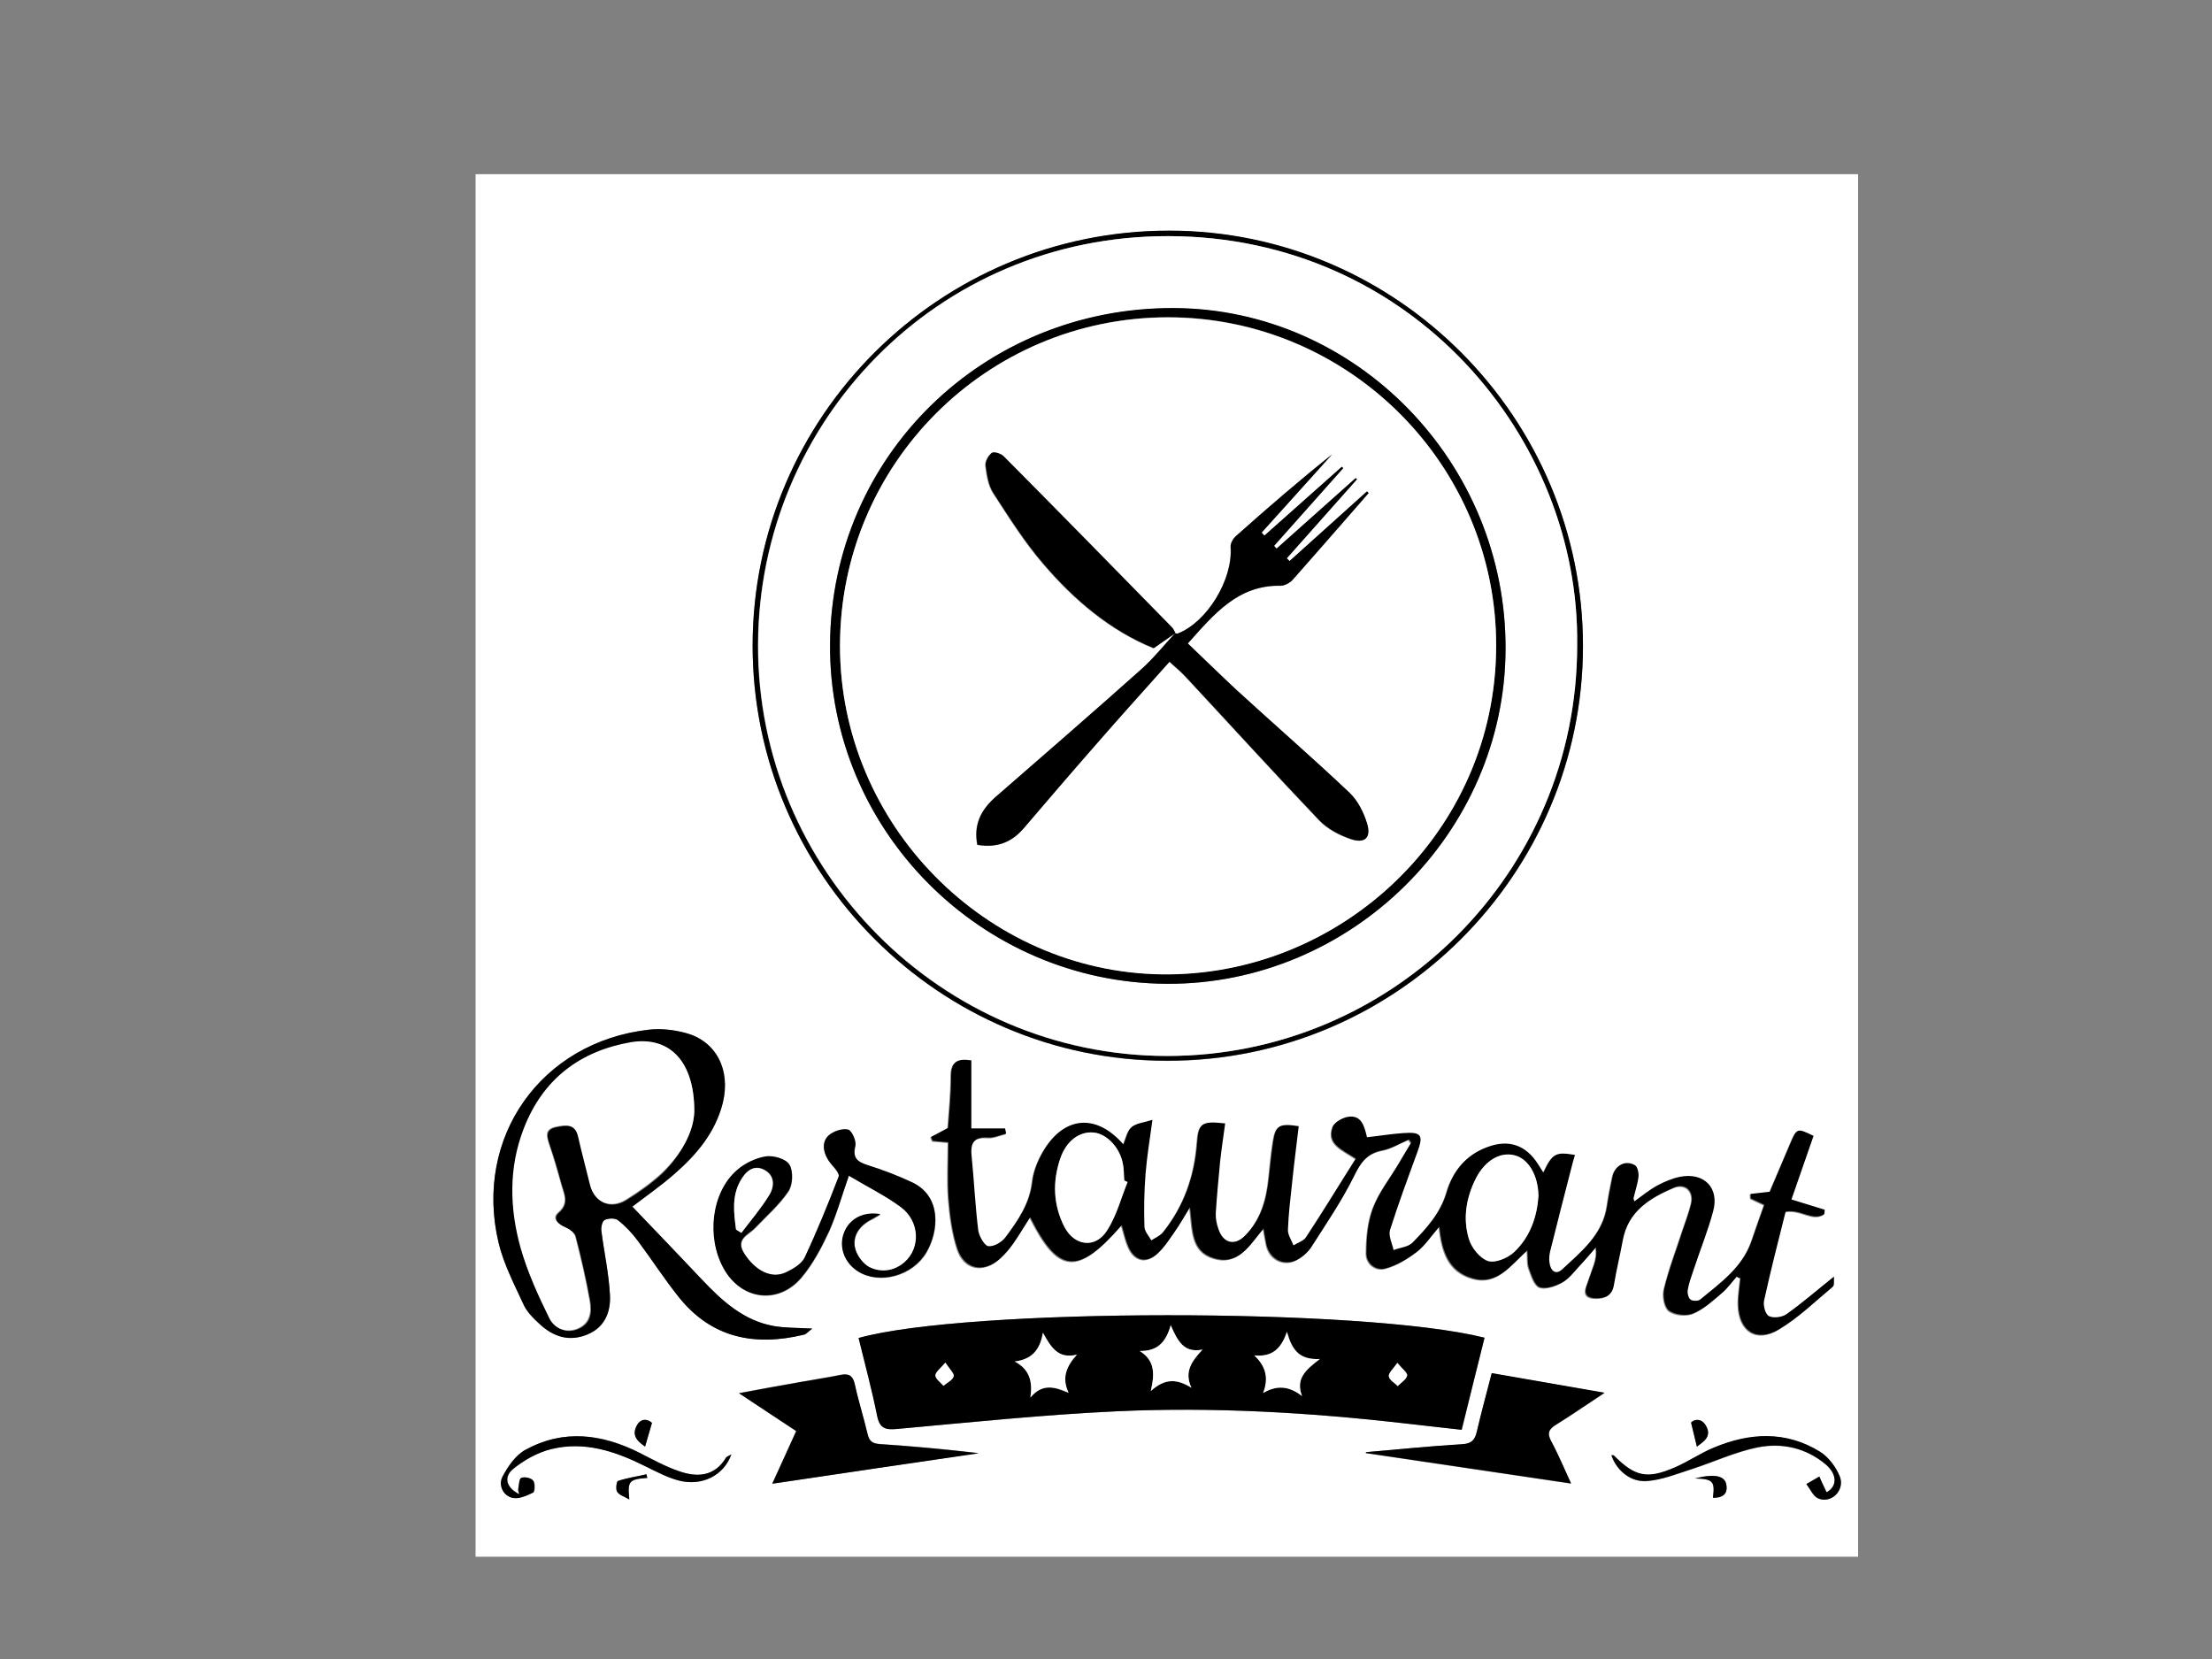 <?xml version="1.0" encoding="utf-8"?>
<!-- Generator: Adobe Illustrator 26.0.1, SVG Export Plug-In . SVG Version: 6.00 Build 0)  -->
<svg version="1.1" id="Layer_1" xmlns="http://www.w3.org/2000/svg" xmlns:xlink="http://www.w3.org/1999/xlink" x="0px" y="0px"
	 viewBox="0 0 800 600" style="enable-background:new 0 0 800 600;" xml:space="preserve">
<rect x="0" y="0" width="800" height="600" fill="#808080" stroke="none"/>
<style type="text/css">
	.st0{fill:#FFFFFF;}
</style>
<g>
	<g>
		<path class="st0" d="M172,563c0-166.7,0-333.3,0-500c166.7,0,333.3,0,500,0c0,166.7,0,333.3,0,500C505.3,563,338.7,563,172,563z
			 M536.9,483.8c-43.4-10.9-187.3-10.8-226.3,0.1c2.3,9.3,4.8,18.6,6.7,28.1c0.9,4.6,3,5.2,7.2,4.8c26.5-2.4,53-5.1,79.6-6.4
			c34.8-1.6,69.5,0.5,104.2,4.4c6.7,0.8,13.4,1.5,20.4,2.3C531.5,505.6,534.2,494.7,536.9,483.8z M628.1,461.7
			c0.4,0.3,0.8,0.5,1.1,0.8c-0.3,3.2-0.9,6.5-0.8,9.7c0.3,9.5,6.7,13.7,14.8,8.8c7-4.2,13.1-10.1,19.4-15.4c0.6-0.5,0.2-2.1,0.4-3.6
			c-6.2,5-11.5,9.5-17.2,13.6c-1.6,1.1-4.7,1.5-6.3,0.7c-1.3-0.6-2.1-3.9-1.8-5.6c2.4-11,5.3-21.8,7.8-32.2c5.5-1.1,9.9,3.6,14,0.9
			c0-0.5,0-1.1,0.1-1.6c-3.9-1.2-7.8-2.4-12-3.7c2.8-8,5.4-15.5,8-23c-6-2.9-6-2.9-8.4,2.8c-2.6,6.1-5.1,12.2-7.4,17.4
			c-3,0.3-5,0.6-7,0.8c0,0.5,0.1,1.1,0.1,1.6c1.6,0.7,3.1,1.5,4.9,2.3c-1.6,4.5-3.1,8.7-4.5,12.9c-3.3,9.7-11.3,15.3-18.7,21.4
			c-0.7,0.6-2.8,0.6-3.5,0c-0.8-0.6-1.2-2.4-1-3.5c0.4-2.4,1.3-4.8,2.1-7.2c2.4-7.1,5.2-14.1,7.1-21.3c2.3-8.5-3.4-14.1-12-12.4
			c-2.9,0.6-5.7,1.8-8.3,3.2c-2.9,1.6-5.4,3.7-8.2,5.7c-0.2-0.6-0.4-1-0.3-1.2c0.6-2.6,1.5-5.1,1.8-7.8c0.1-1.3-0.3-3.5-1.3-4.1
			c-3.5-2-7.3,0.1-8.1,4.2c-0.7,3.4-1.4,6.8-1.9,10.3c-1.5,10.5-9.2,16.5-16.2,23.1c-2.5,2.3-4.3,0.6-4.7-2.3
			c-0.2-1.3-0.1-2.7,0.2-4c2.5-10,5.1-20,7.6-29.9c0.4-1.7,0.9-3.4,1.4-5.1c-7-1.2-8.1-0.6-11.4,6.4c-0.7-1.1-1.3-2.1-1.9-3
			c-4.4-7-10.7-9.2-18.5-6.2c-7.6,2.9-12.3,8.7-14.5,16.1c-2.2,7.6-7.2,13.1-12.4,18.4c-1.6,1.6-4.5,1.9-6.9,2.7
			c-0.5-2.4-1.9-5.1-1.3-7.2c3-9.5,6.4-18.8,9.9-28.2c2.3-6.2,1.5-7.4-5.2-6.9c-4.3,0.3-8.5,1-13,1.5c-0.9-4.2-2-8.1-6.8-7.4
			c-2.1,0.3-5,1.9-5.6,3.7c-2.1,6.1,3.3,8,8.4,11.4c-6,9.6-11.8,19-17.9,28.3c-0.9,1.4-3.1,2.1-4.7,3.1c-0.7-1.9-2.1-3.8-2-5.7
			c0.2-5.6,0.9-11.3,1.5-16.9c0.7-6.9,1.6-13.7,2.4-20.5c-7-1.1-8.3-0.4-9.2,5.4c-0.7,4.4-1.1,8.9-1.6,13.4
			c-0.8,7.8-2.9,15.1-8.6,20.8c-3.8,3.8-7.9,2.7-9.6-2.3c-0.6-1.9-1.1-3.9-1-5.9c0.4-6.3,1-12.6,1.6-18.9c0.5-4.5,1.2-9,1.8-13.5
			c-8.3-0.9-9.6-0.3-10.1,6.8c-0.9,12.2-4.7,23-12.3,32.5c-1,1.3-2.9,2-4.3,3c-0.9-1.7-2.5-3.3-2.5-5c-0.2-6.3-0.1-12.7,0.4-19
			c0.5-6.2,1.6-12.4,2.5-19.6c-3.1,1-5.9,1.1-7.5,2.6c-1.6,1.4-2,4.1-3,6.3c-9.2-10.6-20.2-10.5-27.8,0.6c-2.5,3.7-4.6,8.4-5.1,12.8
			c-0.9,8-5.1,14-9.5,19.9c-1.4,1.9-4.3,3.6-6.4,3.5c-1.4-0.1-3.4-3.6-3.7-5.7c-1.1-8.9-1.5-17.9-2.4-26.8c-0.5-4.7,0.7-7.2,6-6.8
			c2.1,0.2,4.4-0.9,6.5-1.4c-0.1-0.6-0.3-1.3-0.4-1.9c-3.9,0-7.7,0-12.2,0c0-8.5,0-16.6,0-24.6c-5.1-0.8-7.3,0.5-7.3,5.6
			c0,6.6-0.7,13.2-1.1,18.8c-2.7,1.4-4.5,2.4-6.2,3.3c0.2,0.5,0.5,0.9,0.7,1.4c1.6,0.1,3.2,0.3,5.6,0.5c0,6.9-0.4,13.7,0.1,20.4
			c0.5,6.1,1.3,12.3,3.2,18.1c2.5,7.6,9.5,8.9,15.5,3.5c1.8-1.7,3.4-3.6,4.9-5.7c2.1-2.9,3.9-6,5.9-9.2
			c10.3,20.5,17.3,21.1,33.1,2.9c0.8,2.6,1.3,5.2,2.4,7.7c2.2,5.2,6.6,6.3,10.7,2.4c2.4-2.3,4.2-5.1,6.1-7.8
			c1.7-2.5,3.2-5.1,5.5-8.8c0.9,8.1,0.4,15.9,8.6,18.4c8.9,2.7,12.9-4.6,18-10.7c0.5,2.5,0.7,4.2,1.1,6c1.2,5.2,6.4,7.8,11.2,5.2
			c2-1.1,3.9-2.8,5.1-4.7c5.3-8.3,10.9-16.4,15.2-25.2c2.4-4.9,4.7-8.5,10.4-9.6c3.3-0.6,6.4-2.6,9.6-3.9c0.3,0.4,0.5,0.8,0.8,1.2
			c-1.4,2.4-2.8,4.8-4.3,7.2c-3.2,5.4-7.3,10.5-9.5,16.4c-1.9,5-2.4,10.9-2.4,16.4c0,3.7,3.5,6.4,7,5.4c4.1-1.1,8-3.5,11.4-6.1
			c2.9-2.2,5-5.5,8-9c0.9,9,3.3,16.2,12,18.7c9,2.6,13.7-4.6,19.8-10.1c0.2,2.7-0.1,4.7,0.6,6.5c0.9,2.5,2,6,3.9,6.8
			c2.2,0.8,5.7-0.4,8.1-1.7c2.4-1.3,4.2-3.8,6.1-5.8c2.1-2.2,4.1-4.6,6.1-6.9c0.4,2.4,0,4.3-0.6,6.1c-0.9,2.7-1.9,5.3-2.8,8
			c-1.1,3.2,0.6,4.3,3.5,4.3c3.3,0,5.7-1,6.4-4.8c0.9-5.4,2.3-10.7,3.2-16.1c1.9-10.5,9.8-15.4,18.5-19.1c4.2-1.8,7.4,1.2,6.3,5.7
			c-0.8,3.4-2.1,6.6-3.2,10c-2.3,6.9-4.9,13.8-6.6,20.9c-0.6,2.5,0.1,6.6,1.8,7.9c2,1.6,6.2,2,8.7,1c3.9-1.6,7.2-4.7,10.5-7.5
			C624.9,465.8,626.4,463.6,628.1,461.7z M228.7,436.4c4.6-3.5,10.2-7.4,15.3-11.9c8-7,14.7-15,17.4-25.6c3-11.9-2.3-22.3-13.4-25.3
			c-4.2-1.1-9-1.6-13.3-1.2c-38.9,4.4-63.4,38.9-54.4,77c1.8,7.8,5.7,15.2,9.1,22.5c1.2,2.6,3.5,4.9,5.7,6.9
			c5,4.6,10.8,6.5,17.4,3.8c6.3-2.6,8.4-8.3,8.1-14.2c-0.4-7.8-2.2-15.4-3.1-23.2c-0.2-1.3,0.3-3.6,1.2-4c1.3-0.7,3.8-0.8,4.8,0.1
			c2.7,2.1,5.2,4.7,7.2,7.5c5,6.6,9.5,13.7,14.7,20.2c11.9,14.9,27.5,18,45.3,13.7c0.9-0.2,1.6-1.1,3-2.2c-5.3-0.3-9.6-0.2-13.8-0.9
			c-10.9-1.9-18.7-8.9-26-16.7C245.7,454.1,237.3,445.4,228.7,436.4z M272.2,233.5c0,82.6,67.5,150.2,150,150.2
			c82.7,0,150.2-67.3,150.3-149.8c0.1-82.7-67.3-150.4-149.7-150.4C339.8,83.4,272.2,150.7,272.2,233.5z M307,425.2
			c6.8,4,13.2,7.2,18.9,11.5c6.9,5.2,7.2,14.9,1.3,20c-3.8,3.3-8.5,3.8-12.6,1.8c-2.5-1.3-4.9-4.7-5.4-7.5
			c-0.7-4.6,2.3-8.1,6.6-10.1c0.8-0.4,1.5-0.9,2.7-1.6c-6.2-1.1-11.3,1.7-13.2,6.8c-1.9,5,0.2,10.7,5,13.8
			c7.8,4.9,19.8,1.7,24.8-6.8c4.4-7.5,5.8-20.4-5.3-25.4c-5.1-2.3-10.4-4.4-15.8-6.1c-3.7-1.2-5.7-2.5-4.6-7
			c0.4-1.8-1.3-5.6-2.6-5.9c-2.1-0.5-5.2,0.6-7,2.1c-2.9,2.6-2,7.1,1.2,10.7c1.1,1.2,2.7,3.3,2.4,4.2c-3.8,9.9-7.8,19.7-12.3,29.3
			c-1.1,2.4-4.2,4.2-6.9,5.4c-5.3,2.3-11-0.8-14.9-6.8c-3.5-5.4,1.5-6.8,3.9-9.4c4.1-4.3,8.7-8.3,12-13.2c1.6-2.4,1.8-7.2,0.4-9.6
			c-1.2-2.1-5.7-3.4-8.5-3c-3.7,0.6-7.7,2.5-10.5,5c-9.1,8-11,24.3-4.8,35.5c6.3,11.4,19.8,13.2,28.2,3.2c4.1-4.9,7.2-10.8,9.9-16.6
			C302.6,439.2,304.4,432.6,307,425.2z M279.3,536.6c25.4-3.8,50-7.4,74.6-11.1c-11.9-1.4-23.9-2.5-35.8-3.3c-2.6-0.2-3.8-1-4.4-3.6
			c-1.4-6-3.3-11.9-4.6-17.9c-0.7-3.3-2.1-4.1-5.2-3.5c-4.9,1-9.8,1.7-14.7,2.6c-6.9,1.2-13.8,2.5-22,4c7.6,5,14.1,9.3,20.7,13.7
			C285,524.1,282.2,530.1,279.3,536.6z M494,525.2c0,0.1,0,0.3,0,0.4c24.5,3.6,49,7.3,74.2,11c-2.5-5.4-4.6-10.5-7.2-15.3
			c-1.6-2.9-0.8-4.4,1.8-6c5.5-3.4,10.8-7.1,17.5-11.5c-14.5-2.5-27.5-4.8-40.8-7.1c-2,7.6-3.8,14.4-5.4,21.2
			c-0.7,3-1.9,4.3-5.3,4.5C517.2,523,505.6,524.2,494,525.2z M264.5,526c-0.8,0.5-1.5,0.7-1.8,1.1c-4.1,6.9-10.4,7.3-17,5
			c-5-1.7-9.7-4.3-14.4-6.7c-13.5-6.8-27.4-8.6-41.1-1.1c-3.6,1.9-6.4,6.1-8.4,9.8c-1.5,2.9,0.1,6.8,3.6,7.6
			c2.3,0.5,5.2-0.8,7.5-1.9c0.6-0.3,0.8-3.4,0-4.3c-0.7-1-3.1-1.5-4.3-1c-0.8,0.3-0.9,2.6-1.1,4.1c-0.1,0.5,0.2,1,0.4,1.8
			c-4.6-2.2-5.9-6.1-2.3-9.1c3.9-3.3,8.8-6,13.8-7.2c12.1-3,23.3,0.8,34.1,6.2c3.8,1.9,7.7,4,11.9,5.1
			C253.8,537.7,261.9,533.6,264.5,526z M660.6,539.7c-1-2.1-1.8-3.9-2.6-5.6c-1.6,0.9-3.1,1.8-4.7,2.7c1.4,1.8,2.4,4.5,4.3,5.2
			c4.7,1.9,9.7-3,7.8-7.9c-1.3-3.5-4.1-7.1-7.2-9c-12.3-7.6-25.3-6.9-38.3-1.5c-4.9,2-9.4,5.1-14.2,7.2c-10,4.4-14.3,3.4-22-4.3
			c-0.2-0.2-0.6-0.1-0.9-0.1c1.8,5.4,6.9,9.8,12.9,9.3c5.4-0.5,10.8-2.6,16.1-4.3c8-2.6,15.8-6.2,24-7.9c8.7-1.7,17.3,0.2,24.4,6.1
			C664.6,533.3,664.4,537.7,660.6,539.7z M234.1,534.5c-0.1-0.4-0.2-0.8-0.3-1.3c-3.5,0.7-7,1.3-10.3,2.4c-0.5,0.2-0.9,3-0.3,3.9
			c0.7,1.2,2.5,1.7,4.4,2.8C226.9,535.6,227.5,535,234.1,534.5z M619.5,541.7c3.4,0.1,5.3-1.3,4.9-4.4c-0.4-3.6-4.3-4.5-11.4-2.6
			C619.6,534.9,620.3,535.6,619.5,541.7z M235.8,514.6c-1.5-1.4-4.1-1.8-5.6,1.1c-2,4,1.1,5.9,3.1,7.4
			C234.1,520.3,234.9,517.8,235.8,514.6z M613.7,523.2c2.1-1.6,5.7-3.5,3.2-7.7c-1.5-2.5-4-2.4-5.3-1
			C612.5,518,613.1,520.6,613.7,523.2z"/>
		<path d="M536.9,483.8c-2.7,10.9-5.5,21.8-8.3,33.3c-6.9-0.8-13.7-1.5-20.4-2.3c-34.6-4-69.4-6-104.2-4.4
			c-26.6,1.2-53.1,4-79.6,6.4c-4.2,0.4-6.3-0.2-7.2-4.8c-1.9-9.4-4.4-18.7-6.7-28.1C349.6,473,493.6,472.9,536.9,483.8z
			 M434.9,488.1c-6.8,1.3-9-3.2-11.5-8.8c-1.8,6.4-5,9.4-11.2,9.3c5.4,3.4,5.5,8,4,14.5c5.3-4.8,9.7-4.3,14.7-1.2
			C428.1,496.1,431,492.3,434.9,488.1z M367,492.4c5.4,2.9,6.5,7.2,5.6,13.1c4.3-5.2,8.8-3.9,13.8-1.7c-2.6-5.5-0.8-9.6,3-13.8
			c-6.6,1.6-9.3-2.5-12.3-7.9C376.1,488.6,372.8,491.6,367,492.4z M470.9,504.9c-2.4-6.2,1.2-9.4,6.5-13.4
			c-7.7,0.4-10.1-3.5-11.9-9.8c-2.2,6.5-5.8,9.1-11.8,8.5c4.1,3.9,5.3,8.2,3.2,13.6C462,500.8,466.3,501.4,470.9,504.9z
			 M505.4,492.9c-1.6,2.3-3.3,3.7-3.1,4.9c0.1,1.3,2,2.3,3.2,3.5c1.2-1.2,3.1-2.3,3.4-3.8C509.1,496.5,507.1,495,505.4,492.9z
			 M341.9,492.8c-1.8,2.2-3.6,3.4-3.6,4.6c0,1.3,1.8,2.5,2.9,3.7c1.3-1.1,3.3-2,3.7-3.4C345.2,496.8,343.4,495.2,341.9,492.8z"/>
		<path d="M628.1,461.7c-1.7,1.9-3.2,4.1-5.2,5.8c-3.3,2.8-6.6,5.9-10.5,7.5c-2.4,1-6.6,0.5-8.7-1c-1.7-1.3-2.4-5.4-1.8-7.9
			c1.7-7.1,4.4-13.9,6.6-20.9c1.1-3.3,2.4-6.6,3.2-10c1-4.5-2.1-7.5-6.3-5.7c-8.7,3.7-16.6,8.6-18.5,19.1c-1,5.4-2.3,10.7-3.2,16.1
			c-0.6,3.8-3.1,4.9-6.4,4.8c-2.8,0-4.6-1.1-3.5-4.3c0.9-2.7,1.9-5.3,2.8-8c0.6-1.8,1-3.7,0.6-6.1c-2,2.3-4,4.7-6.1,6.9
			c-1.9,2.1-3.7,4.5-6.1,5.8c-2.4,1.3-5.9,2.5-8.1,1.7c-1.9-0.7-3-4.3-3.9-6.8c-0.6-1.7-0.4-3.8-0.6-6.5
			c-6.1,5.5-10.9,12.7-19.8,10.1c-8.6-2.5-11.1-9.7-12-18.7c-3,3.4-5.1,6.7-8,9c-3.4,2.6-7.3,5-11.4,6.1c-3.5,1-7-1.7-7-5.4
			c0-5.5,0.5-11.3,2.4-16.4c2.2-5.8,6.3-10.9,9.5-16.4c1.4-2.4,2.8-4.8,4.3-7.2c-0.3-0.4-0.5-0.8-0.8-1.2c-3.2,1.3-6.3,3.3-9.6,3.9
			c-5.8,1.1-8,4.7-10.4,9.6c-4.4,8.8-9.9,16.9-15.2,25.2c-1.2,1.9-3.1,3.6-5.1,4.7c-4.7,2.6-9.9,0-11.2-5.2c-0.4-1.7-0.7-3.5-1.1-6
			c-5.1,6.1-9,13.5-18,10.7c-8.2-2.5-7.6-10.3-8.6-18.4c-2.3,3.7-3.7,6.3-5.5,8.8c-1.9,2.7-3.7,5.6-6.1,7.8
			c-4.1,3.9-8.5,2.8-10.7-2.4c-1-2.4-1.6-5-2.4-7.7c-15.8,18.1-22.8,17.6-33.1-2.9c-2.1,3.2-3.9,6.3-5.9,9.2c-1.4,2-3,4-4.9,5.7
			c-5.9,5.4-12.9,4.1-15.5-3.5c-1.9-5.7-2.7-12-3.2-18.1c-0.5-6.7-0.1-13.6-0.1-20.4c-2.3-0.2-3.9-0.3-5.6-0.5
			c-0.2-0.5-0.5-0.9-0.7-1.4c1.8-0.9,3.5-1.9,6.2-3.3c0.4-5.6,1.1-12.2,1.1-18.8c0-5.1,2.2-6.4,7.3-5.6c0,8,0,16,0,24.6
			c4.4,0,8.3,0,12.2,0c0.1,0.6,0.3,1.3,0.4,1.9c-2.2,0.5-4.4,1.5-6.5,1.4c-5.3-0.4-6.5,2.1-6,6.8c0.9,8.9,1.3,17.9,2.4,26.8
			c0.3,2.1,2.3,5.6,3.7,5.7c2.1,0.2,5.1-1.6,6.4-3.5c4.4-6,8.6-12,9.5-19.9c0.5-4.4,2.6-9.1,5.1-12.8c7.6-11.1,18.6-11.2,27.8-0.6
			c1-2.2,1.4-4.9,3-6.3c1.7-1.4,4.4-1.6,7.5-2.6c-1,7.2-2,13.4-2.5,19.6c-0.5,6.3-0.6,12.6-0.4,19c0,1.7,1.6,3.4,2.5,5
			c1.5-1,3.3-1.7,4.3-3c7.6-9.5,11.4-20.4,12.3-32.5c0.5-7.1,1.8-7.7,10.1-6.8c-0.6,4.5-1.3,9-1.8,13.5c-0.6,6.3-1.2,12.6-1.6,18.9
			c-0.1,1.9,0.3,4,1,5.9c1.7,5,5.8,6.1,9.6,2.3c5.7-5.7,7.8-13,8.6-20.8c0.5-4.5,0.9-9,1.6-13.4c0.9-5.7,2.2-6.5,9.2-5.4
			c-0.8,6.8-1.7,13.7-2.4,20.5c-0.6,5.6-1.3,11.3-1.5,16.9c-0.1,1.9,1.3,3.8,2,5.7c1.6-1,3.8-1.6,4.7-3.1
			c6.1-9.3,11.8-18.7,17.9-28.3c-5.1-3.3-10.5-5.3-8.4-11.4c0.6-1.7,3.5-3.4,5.6-3.7c4.8-0.7,5.8,3.3,6.8,7.4
			c4.5-0.5,8.7-1.2,13-1.5c6.7-0.5,7.5,0.7,5.2,6.9c-3.4,9.3-6.9,18.7-9.9,28.2c-0.6,2.1,0.8,4.8,1.3,7.2c2.3-0.9,5.3-1.1,6.9-2.7
			c5.2-5.3,10.2-10.8,12.4-18.4c2.2-7.5,6.9-13.3,14.5-16.1c7.8-3,14.1-0.8,18.5,6.2c0.6,0.9,1.2,1.9,1.9,3c3.3-7,4.4-7.6,11.4-6.4
			c-0.5,1.7-1,3.4-1.4,5.1c-2.6,10-5.1,19.9-7.6,29.9c-0.3,1.3-0.4,2.7-0.2,4c0.4,2.9,2.2,4.6,4.7,2.3c7-6.5,14.7-12.6,16.2-23.1
			c0.5-3.5,1.2-6.9,1.9-10.3c0.8-4.1,4.6-6.2,8.1-4.2c0.9,0.5,1.4,2.7,1.3,4.1c-0.3,2.6-1.2,5.2-1.8,7.8c-0.1,0.3,0.2,0.6,0.3,1.2
			c2.8-2,5.3-4.1,8.2-5.7c2.6-1.4,5.4-2.6,8.3-3.2c8.6-1.7,14.3,3.9,12,12.4c-1.9,7.2-4.8,14.2-7.1,21.3c-0.8,2.4-1.7,4.7-2.1,7.2
			c-0.2,1.1,0.2,2.9,1,3.5c0.7,0.6,2.8,0.6,3.5,0c7.4-6.1,15.4-11.7,18.7-21.4c1.4-4.2,3-8.4,4.5-12.9c-1.8-0.8-3.3-1.6-4.9-2.3
			c0-0.5-0.1-1.1-0.1-1.6c2-0.2,4-0.5,7-0.8c2.2-5.3,4.8-11.3,7.4-17.4c2.4-5.7,2.4-5.7,8.4-2.8c-2.6,7.5-5.2,15-8,23
			c4.2,1.3,8.1,2.5,12,3.7c0,0.5,0,1.1-0.1,1.6c-4.2,2.7-8.5-2-14-0.9c-2.6,10.3-5.4,21.2-7.8,32.2c-0.4,1.8,0.5,5,1.8,5.6
			c1.6,0.8,4.7,0.4,6.3-0.7c5.7-4,10.9-8.6,17.2-13.6c-0.1,1.5,0.2,3.1-0.4,3.6c-6.4,5.3-12.4,11.2-19.4,15.4
			c-8.1,4.9-14.5,0.7-14.8-8.8c-0.1-3.2,0.5-6.5,0.8-9.7C628.9,462.2,628.5,462,628.1,461.7z M556.4,432.6
			c-0.1-7.7-3.8-13.5-8.7-14.7c-5.2-1.3-10.6,1.9-13.9,8.3c-3.5,6.9-4.8,14.4-2.6,21.8c0.9,3.2,4,7.1,6.9,8.1
			c2.6,0.9,7.2-1.1,9.5-3.2C553.6,447.2,555.9,439.7,556.4,432.6z M407.8,427.5c-0.4-0.2-0.8-0.4-1.2-0.6c-0.1-2-0.1-4-0.5-6
			c-1.1-5.9-5.8-10.8-10.5-11.3c-5.1-0.5-9.9,2.9-12.1,9.3c-2.9,8.4-2.6,16.8,1.4,24.7c3.6,7.1,11.3,8,15.5,1.4
			C403.8,439.8,405.4,433.4,407.8,427.5z"/>
		<path d="M228.7,436.4c8.6,9,17,17.7,25.3,26.5c7.3,7.7,15.1,14.8,26,16.7c4.2,0.7,8.5,0.6,13.8,0.9c-1.5,1.1-2.2,2-3,2.2
			C273,487,257.3,484,245.4,469c-5.2-6.5-9.7-13.5-14.7-20.2c-2.1-2.8-4.5-5.4-7.2-7.5c-1.1-0.8-3.5-0.7-4.8-0.1
			c-0.9,0.4-1.4,2.7-1.2,4c1,7.7,2.7,15.4,3.1,23.2c0.3,6-1.8,11.6-8.1,14.2c-6.6,2.8-12.4,0.9-17.4-3.8c-2.2-2-4.5-4.3-5.7-6.9
			c-3.4-7.4-7.2-14.7-9.1-22.5c-9-38.1,15.4-72.6,54.4-77c4.3-0.5,9,0,13.3,1.2c11,2.9,16.3,13.3,13.4,25.3
			c-2.7,10.7-9.4,18.6-17.4,25.6C238.9,429,233.3,432.8,228.7,436.4z M251.1,401.8c0-18-9-27.1-22.5-24.7
			c-18.6,3.2-32,13.4-38.9,31.3c-5.5,14.2-5.2,28.8-1.1,43.2c2.4,8.7,6.3,17,10.3,25.2c1.8,3.6,5.8,5.7,10.2,3.9
			c4.6-1.9,5.1-6,4.4-10.1c-1.4-7.8-3.2-15.6-5.2-23.3c-0.3-1.3-2.1-2.6-3.5-3.2c-2.7-1.1-5.1-3.3-2.7-5.4c4-3.5,2-6.8,1.1-10.2
			c-1.3-4.8-2.7-9.6-4.3-14.3c-1-2.9-1.9-5.6,2.3-6.5c3.5-0.7,7-1.4,8.2,3.7c1.3,5.8,2.9,11.6,4.3,17.4c1.5,6.3,7.3,8.8,13,5.2
			c4.5-2.8,8.9-5.9,12.8-9.5C246.5,417.5,250.9,409.1,251.1,401.8z"/>
		<path d="M272.2,233.5c0-82.8,67.6-150.1,150.6-150.1c82.4,0,149.8,67.7,149.7,150.4c-0.1,82.5-67.6,149.9-150.3,149.8
			C339.7,383.7,272.2,316.1,272.2,233.5z M570.4,233.5c1.1-75-59.7-148-148-148.1c-83.9-0.1-147.9,67.4-148.3,147.5
			c-0.4,81.9,66.4,149,147.9,149C503.9,382,570.4,315.4,570.4,233.5z"/>
		<path d="M307,425.2c-2.6,7.4-4.4,14-7.2,20.1c-2.7,5.8-5.8,11.7-9.9,16.6c-8.4,10-21.8,8.3-28.2-3.2c-6.3-11.3-4.4-27.5,4.8-35.5
			c2.8-2.5,6.8-4.4,10.5-5c2.7-0.4,7.3,0.9,8.5,3c1.4,2.4,1.2,7.2-0.4,9.6c-3.3,4.9-7.9,8.9-12,13.2c-2.5,2.6-7.4,4-3.9,9.4
			c3.9,6,9.6,9.2,14.9,6.8c2.6-1.2,5.7-3,6.9-5.4c4.5-9.6,8.5-19.4,12.3-29.3c0.4-1-1.3-3-2.4-4.2c-3.2-3.6-4.1-8.1-1.2-10.7
			c1.7-1.5,4.9-2.6,7-2.1c1.3,0.3,3.1,4.1,2.6,5.9c-1.1,4.5,0.9,5.8,4.6,7c5.4,1.7,10.7,3.7,15.8,6.1c11.1,5.1,9.7,18,5.3,25.4
			c-5,8.5-17,11.8-24.8,6.8c-4.9-3.1-6.9-8.8-5-13.8c1.9-5.1,7-7.9,13.2-6.8c-1.2,0.7-1.9,1.2-2.7,1.6c-4.3,2.1-7.3,5.5-6.6,10.1
			c0.4,2.8,2.9,6.3,5.4,7.5c4.1,2,8.8,1.5,12.6-1.8c5.9-5.1,5.6-14.9-1.3-20C320.2,432.4,313.8,429.3,307,425.2z M266.2,444.7
			c0.7,0.4,1.3,0.7,2,1.1c3.4-4.5,7.1-8.9,10.1-13.7c1.9-3.1,2-7.1-1.9-9.1c-3.9-2-6.7,0.7-8.5,3.9
			C264.6,432.7,265.4,438.7,266.2,444.7z"/>
		<path d="M279.3,536.6c3-6.5,5.7-12.5,8.7-19c-6.6-4.4-13.1-8.6-20.7-13.7c8.1-1.5,15-2.8,22-4c4.9-0.9,9.8-1.6,14.7-2.6
			c3-0.6,4.5,0.2,5.2,3.5c1.3,6,3.2,11.9,4.6,17.9c0.6,2.6,1.8,3.4,4.4,3.6c11.9,0.8,23.9,1.9,35.8,3.3
			C329.3,529.2,304.7,532.8,279.3,536.6z"/>
		<path d="M494,525.2c11.6-1,23.2-2.2,34.8-2.9c3.4-0.2,4.6-1.5,5.3-4.5c1.6-6.8,3.4-13.5,5.4-21.2c13.3,2.3,26.4,4.6,40.8,7.1
			c-6.7,4.4-12,8.1-17.5,11.5c-2.6,1.6-3.4,3-1.8,6c2.6,4.8,4.7,9.9,7.2,15.3c-25.1-3.7-49.6-7.4-74.2-11
			C494,525.5,494,525.3,494,525.2z"/>
		<path d="M264.5,526c-2.7,7.6-10.7,11.7-19.2,9.4c-4.1-1.1-8-3.2-11.9-5.1c-10.8-5.4-22-9.2-34.1-6.2c-4.9,1.2-9.8,4-13.8,7.2
			c-3.6,3-2.3,6.9,2.3,9.1c-0.2-0.8-0.5-1.3-0.4-1.8c0.3-1.4,0.3-3.8,1.1-4.1c1.2-0.5,3.5,0,4.3,1c0.7,0.9,0.6,4,0,4.3
			c-2.3,1.1-5.2,2.5-7.5,1.9c-3.5-0.8-5.1-4.7-3.6-7.6c2-3.8,4.8-7.9,8.4-9.8c13.7-7.5,27.5-5.7,41.1,1.1c4.7,2.4,9.4,5,14.4,6.7
			c6.6,2.3,12.9,1.9,17-5C263,526.7,263.7,526.5,264.5,526z"/>
		<path d="M660.6,539.7c3.8-2,4.1-6.4-0.4-10.2c-7.1-5.9-15.7-7.8-24.4-6.1c-8.2,1.6-15.9,5.3-24,7.9c-5.3,1.7-10.6,3.9-16.1,4.3
			c-6,0.5-11.1-3.9-12.9-9.3c0.3,0,0.7-0.1,0.9,0.1c7.7,7.7,12,8.6,22,4.3c4.9-2.1,9.3-5.2,14.2-7.2c12.9-5.4,26-6.1,38.3,1.5
			c3.1,1.9,5.8,5.6,7.2,9c1.9,5-3.1,9.9-7.8,7.9c-1.8-0.8-2.9-3.4-4.3-5.2c1.6-0.9,3.1-1.8,4.7-2.7
			C658.7,535.8,659.6,537.5,660.6,539.7z"/>
		<path d="M234.1,534.5c-6.6,0.5-7.2,1.1-6.5,7.8c-1.9-1.1-3.7-1.6-4.4-2.8c-0.6-0.9-0.2-3.8,0.3-3.9c3.4-1.1,6.9-1.6,10.3-2.4
			C233.9,533.7,234,534.1,234.1,534.5z"/>
		<path d="M619.5,541.7c0.8-6,0-6.8-6.5-7c7.1-1.8,11.1-1,11.4,2.6C624.8,540.4,623,541.7,619.5,541.7z"/>
		<path d="M235.8,514.6c-0.9,3.2-1.7,5.7-2.5,8.6c-2-1.5-5.1-3.5-3.1-7.4C231.7,512.7,234.3,513.2,235.8,514.6z"/>
		<path d="M613.7,523.2c-0.6-2.6-1.3-5.2-2.1-8.7c1.3-1.4,3.8-1.5,5.3,1C619.4,519.7,615.8,521.5,613.7,523.2z"/>
		<path class="st0" d="M434.9,488.1c-3.9,4.2-6.7,8-4,13.8c-5-3.1-9.4-3.7-14.7,1.2c1.5-6.5,1.4-11.1-4-14.5
			c6.2,0.1,9.4-2.9,11.2-9.3C425.9,484.9,428.1,489.5,434.9,488.1z"/>
		<path class="st0" d="M367,492.4c5.8-0.7,9.1-3.8,10.2-10.4c3,5.4,5.6,9.6,12.3,7.9c-3.8,4.2-5.6,8.4-3,13.8
			c-5-2.2-9.5-3.5-13.8,1.7C373.5,499.6,372.4,495.3,367,492.4z"/>
		<path class="st0" d="M470.9,504.9c-4.6-3.6-9-4.1-14.1-1.1c2.1-5.4,1-9.7-3.2-13.6c6,0.6,9.6-1.9,11.8-8.5
			c1.8,6.3,4.3,10.2,11.9,9.8C472.1,495.5,468.5,498.7,470.9,504.9z"/>
		<path class="st0" d="M505.4,492.9c1.7,2.2,3.7,3.6,3.5,4.6c-0.3,1.4-2.2,2.5-3.4,3.8c-1.1-1.2-3-2.2-3.2-3.5
			C502.1,496.6,503.8,495.1,505.4,492.9z"/>
		<path class="st0" d="M341.9,492.8c1.5,2.3,3.3,4,3,5c-0.4,1.4-2.4,2.3-3.7,3.4c-1-1.2-2.8-2.5-2.9-3.7
			C338.3,496.2,340.1,495,341.9,492.8z"/>
		<path class="st0" d="M556.4,432.6c-0.5,7.1-2.8,14.6-8.8,20.2c-2.3,2.2-6.9,4.1-9.5,3.2c-2.9-1-6-4.8-6.9-8.1
			c-2.2-7.4-0.9-14.9,2.6-21.8c3.3-6.4,8.7-9.6,13.9-8.3C552.7,419,556.3,424.9,556.4,432.6z"/>
		<path class="st0" d="M407.8,427.5c-2.4,5.9-4,12.2-7.4,17.5c-4.2,6.7-11.9,5.7-15.5-1.4c-4-7.9-4.3-16.3-1.4-24.7
			c2.2-6.4,7-9.8,12.1-9.3c4.7,0.5,9.4,5.4,10.5,11.3c0.4,1.9,0.3,4,0.5,6C407,427.2,407.4,427.3,407.8,427.5z"/>
		<path class="st0" d="M251.1,401.8c-0.1,7.3-4.6,15.7-11.9,22.5c-3.9,3.6-8.3,6.7-12.8,9.5c-5.7,3.6-11.4,1-13-5.2
			c-1.4-5.8-3-11.6-4.3-17.4c-1.1-5.1-4.7-4.4-8.2-3.7c-4.2,0.9-3.2,3.6-2.3,6.5c1.6,4.7,3,9.5,4.3,14.3c0.9,3.4,3,6.7-1.1,10.2
			c-2.4,2.1,0,4.3,2.7,5.4c1.4,0.6,3.2,1.9,3.5,3.2c2,7.7,3.8,15.5,5.2,23.3c0.7,4,0.2,8.2-4.4,10.1c-4.5,1.8-8.5-0.3-10.2-3.9
			c-4-8.1-7.8-16.5-10.3-25.2c-4-14.3-4.4-29,1.1-43.2c6.9-17.9,20.3-28.1,38.9-31.3C242.1,374.7,251.1,383.8,251.1,401.8z"/>
		<path class="st0" d="M570.4,233.5c0,81.9-66.5,148.4-148.3,148.4c-81.5-0.1-148.3-67.1-147.9-149c0.4-80.1,64.4-147.6,148.3-147.5
			C510.7,85.5,571.5,158.5,570.4,233.5z M422.1,355.8c66.5,0.3,122.1-54.5,122.4-120.8c0.4-67.4-53.9-123.3-120.1-123.5
			c-68.7-0.3-123.8,53.5-124.2,121.5C299.7,300.1,354.7,355.5,422.1,355.8z"/>
		<path class="st0" d="M266.2,444.7c-0.8-6-1.6-12.1,1.6-17.7c1.8-3.2,4.6-5.9,8.5-3.9c3.9,2,3.8,6,1.9,9.1
			c-2.9,4.8-6.7,9.2-10.1,13.7C267.5,445.5,266.9,445.1,266.2,444.7z"/>
		<path d="M422.1,355.8c-67.4-0.3-122.4-55.7-121.9-122.9c0.5-67.9,55.5-121.7,124.2-121.5c66.2,0.2,120.5,56.1,120.1,123.5
			C544.2,301.3,488.6,356.1,422.1,355.8z M303.8,233.6c0,64.6,52.9,117.8,116.3,118.7c64.6,0.9,120.9-51.1,121-118.7
			c0.1-65.4-53.3-118.9-118.7-118.9C356.8,114.8,303.8,167.9,303.8,233.6z"/>
		<path class="st0" d="M303.8,233.6c0-65.7,53-118.8,118.6-118.8c65.5,0,118.9,53.5,118.7,118.9c-0.1,67.5-56.5,119.6-121,118.7
			C356.7,351.5,303.8,298.3,303.8,233.6z M425,229.1c-0.4-0.7-0.7-1.6-1.3-2.1c-20.3-20.7-40.5-41.3-60.9-61.9c-1-1-3.5-1.7-4.3-1.2
			c-1.2,0.9-2.4,3.1-2.2,4.6c0.4,3.4,1,7.2,2.8,9.9c5.7,8.8,11.3,17.7,18.1,25.6c11.2,13.1,24.2,24.1,39.9,30.5
			c2.9-2,5.4-3.8,7.9-5.5c-4.1,4.5-7.9,9.3-12.5,13.3c-17.4,15.5-35,30.8-52.6,46.1c-5.3,4.6-7.9,10-6.5,17.2
			c6.9,1.2,12.3-0.8,16.7-5.9c8.8-10.2,17.6-20.5,26.4-30.6c8.6-9.9,17.4-19.6,26.4-29.7c2.2,2.1,4.2,3.6,5.8,5.4
			c16.1,17.3,32,34.8,48.3,51.9c3,3.2,7.4,5.5,11.7,6.9c4.9,1.6,7.2-0.7,5.6-5.8c-1.2-3.9-3.3-8.2-6.2-10.9
			c-13.4-12.7-27.3-24.9-41-37.3c-6-5.4-11.7-11.1-17.6-16.8c9.5-10.6,18.1-21.2,33.6-20.9c1.4,0,3.3-1,4.3-2.1
			c9.3-10.4,18.4-20.9,27.5-31.4c-0.2-0.2-0.4-0.4-0.6-0.6c-9.3,8.4-18.7,16.8-28,25.2c-0.3-0.3-0.7-0.7-1-1
			c8.5-9.5,16.9-19.1,25.4-28.6c-0.2-0.1-0.3-0.3-0.5-0.4c-9.5,8.5-19.1,17-28.6,25.5c-0.3-0.3-0.6-0.7-0.9-1
			c8.3-9.4,16.7-18.7,25-28.1c-0.2-0.2-0.4-0.3-0.5-0.5c-9.3,8.3-18.7,16.6-28,24.9c-0.3-0.4-0.7-0.7-1-1.1
			c8.5-9.4,17-18.9,25.5-28.3c-11.9,9.5-23.4,19.4-34.7,29.5c-1.1,0.9-2.1,2.7-2,4c0.9,11.6-8.4,27.1-19.1,31.3
			C425.7,229.2,425.4,229.1,425,229.1z"/>
		<path d="M425,229.1c0.3,0,0.7,0.1,1,0c10.7-4.2,20-19.7,19.1-31.3c-0.1-1.3,0.9-3.1,2-4c11.3-10.1,22.8-20,34.7-29.5
			c-8.5,9.4-17,18.9-25.5,28.3c0.3,0.4,0.7,0.7,1,1.1c9.3-8.3,18.7-16.6,28-24.9c0.2,0.2,0.4,0.3,0.5,0.5
			c-8.3,9.4-16.7,18.7-25,28.1c0.3,0.3,0.6,0.7,0.9,1c9.5-8.5,19.1-17,28.6-25.5c0.2,0.1,0.3,0.3,0.5,0.4
			c-8.5,9.5-16.9,19.1-25.4,28.6c0.3,0.3,0.7,0.7,1,1c9.3-8.4,18.7-16.8,28-25.2c0.2,0.2,0.4,0.4,0.6,0.6
			c-9.2,10.5-18.3,21-27.5,31.4c-1,1.1-2.9,2.1-4.3,2.1c-15.5-0.3-24.1,10.3-33.6,20.9c5.9,5.6,11.7,11.3,17.6,16.8
			c13.6,12.5,27.6,24.6,41,37.3c2.9,2.8,5,7,6.2,10.9c1.6,5.1-0.6,7.4-5.6,5.8c-4.2-1.4-8.6-3.7-11.7-6.9
			c-16.3-17.1-32.2-34.6-48.3-51.9c-1.7-1.8-3.6-3.4-5.8-5.4c-9,10.1-17.8,19.8-26.4,29.7c-8.9,10.1-17.7,20.4-26.4,30.6
			c-4.4,5.1-9.8,7.1-16.7,5.9c-1.4-7.2,1.3-12.6,6.5-17.2c17.6-15.3,35.2-30.6,52.6-46.1c4.5-4,8.3-8.8,12.5-13.3
			C425.2,228.9,425,229.1,425,229.1z"/>
		<path d="M425.2,228.9c-2.5,1.7-5,3.5-7.9,5.5c-15.7-6.4-28.7-17.4-39.9-30.5c-6.8-7.9-12.4-16.8-18.1-25.6
			c-1.8-2.8-2.3-6.5-2.8-9.9c-0.2-1.5,1-3.6,2.2-4.6c0.8-0.6,3.3,0.2,4.3,1.2c20.4,20.5,40.6,41.2,60.9,61.9
			c0.6,0.6,0.8,1.4,1.3,2.1C425,229.1,425.2,228.9,425.2,228.9z"/>
	</g>
</g>
</svg>
